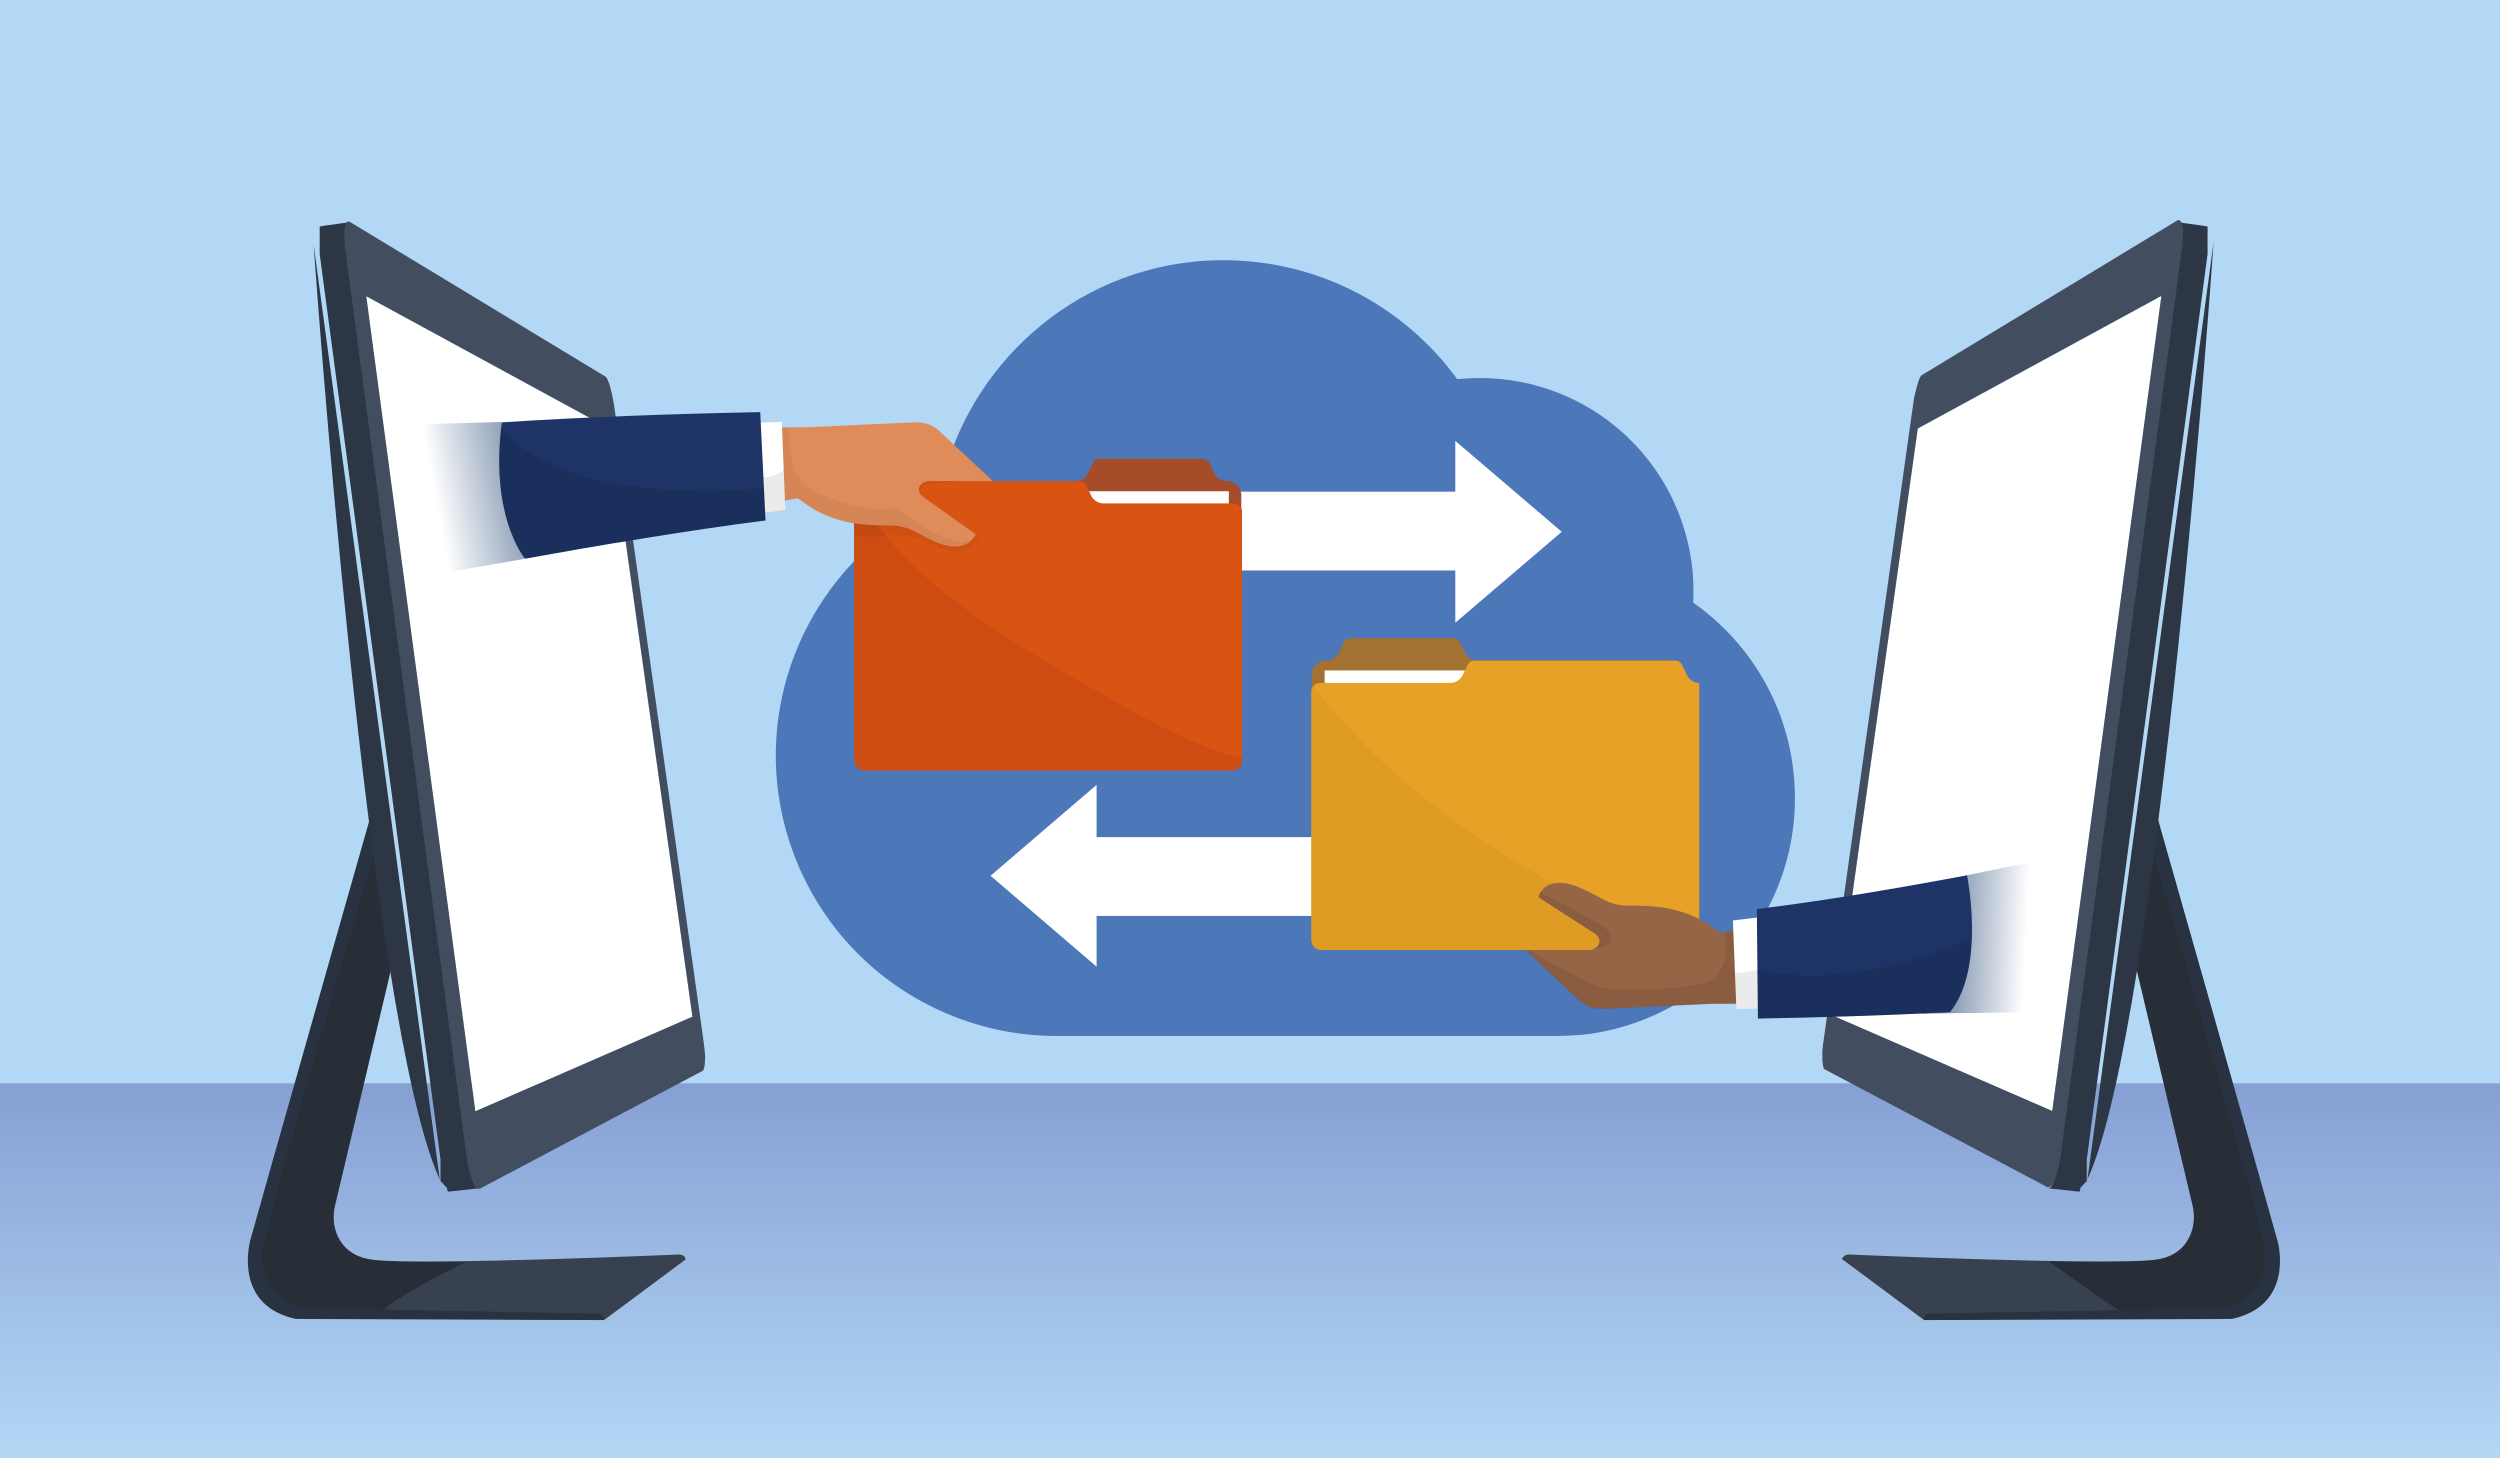 <?xml version="1.0" encoding="utf-8"?>
<!-- Generator: Adobe Illustrator 23.1.1, SVG Export Plug-In . SVG Version: 6.00 Build 0)  -->
<svg version="1.1" id="レイヤー_1" xmlns="http://www.w3.org/2000/svg" xmlns:xlink="http://www.w3.org/1999/xlink" x="0px"
	 y="0px" width="660px" height="385px" viewBox="0 0 660 385" style="enable-background:new 0 0 660 385;" xml:space="preserve">
<style type="text/css">
	.st0{fill:#B3D8F5;}
	.st1{fill:url(#SVGID_1_);}
	.st2{fill:#4C77B9;}
	.st3{fill:#37414F;}
	.st4{opacity:0.3;}
	.st5{fill:#283240;}
	.st6{fill:#2C3644;}
	.st7{fill:#FFFFFF;}
	.st8{fill:#424E5F;}
	.st9{fill:url(#SVGID_2_);}
	.st10{fill:#A37130;}
	.st11{fill:#E6A126;}
	.st12{fill:#DF9C25;}
	.st13{fill:#966545;}
	.st14{opacity:8.000000e-02;}
	.st15{fill:#1E3467;}
	.st16{opacity:0.1;}
	.st17{fill:url(#SVGID_3_);}
	.st18{fill:#A64C29;}
	.st19{fill:#D95313;}
	.st20{fill:#CC4C12;}
	.st21{opacity:4.000000e-02;}
	.st22{fill:#E08C5A;}
	.st23{opacity:5.000000e-02;}
</style>
<rect class="st0" width="660" height="385"/>
<linearGradient id="SVGID_1_" gradientUnits="userSpaceOnUse" x1="330" y1="385" x2="330" y2="286">
	<stop  offset="0" style="stop-color:#B3D8F5"/>
	<stop  offset="1" style="stop-color:#869FD4"/>
</linearGradient>
<rect y="286" class="st1" width="660" height="99"/>
<path class="st2" d="M473.5,204c-1.9-18.3-11.8-34.6-26.5-44.9c0.1-2.9,0.1-5.8-0.2-8.7c-3-28.9-27.2-50.6-56.2-50.6
	c-2,0-4,0.1-5.9,0.3c0,0,0,0,0,0c-14.2-19.5-36.9-31.4-61.7-31.4c-2.7,0-5.4,0.1-8,0.4c-34.4,3.6-61.6,30.1-67.3,63.1
	c-28.1,13.1-45.8,43-42.5,74.9c1.4,13.3,6.4,26,14.3,36.6c13.9,18.7,36.1,29.8,59.4,29.8h130.5c0.2,0,0.5,0,0.7,0c0.4,0,0.7,0,0.9,0
	c1.9,0,3.9-0.1,6.2-0.3l0.2,0l0.2,0c11.3-1.2,22.1-5.5,31.2-12.3l0.3-0.2c0.8-0.6,1.9-1.4,3-2.5l0.2-0.2l1.4-1.2l0.3-0.2l0.2-0.2
	C468.5,242.7,475.6,223.6,473.5,204z"/>
<g>
	<g>
		<g>
			<g>
				<path class="st3" d="M104.5,250.6l-16,67.5c-0.7,2.8-0.5,5.7,0.7,8.3c1.3,2.8,4,5.6,9.5,6.2c13.7,1.5,80.3-1.4,80.3-1.4
					s0.7-0.1,1.4,0.3c0.5,0.3,0.6,1,0.6,1l-21.4,15.9c0,0-81.6,0.1-86.1-3.3c-4.4-3.3-9.8-13.1-2.8-32c7-18.9,29.6-93.2,29.6-93.2
					L104.5,250.6z"/>
				<path class="st4" d="M102.9,344.4c4-2.7,8.2-5.1,12.5-7.4c2.5-1.3,5.1-2.6,7.7-3.9c-10.9,0.2-20.3,0.1-24.5-0.4
					c-5.4-0.6-8.1-3.4-9.5-6.2c-1.2-2.6-1.4-5.5-0.7-8.3l16-67.5l-4.3-30.5c0,0-22.6,74.3-29.6,93.2c-7,18.9-1.7,28.7,2.8,32
					c1.6,1.2,13,1.9,27,2.4C100.8,346.4,101.7,345.2,102.9,344.4z"/>
				<path class="st5" d="M99.5,209.6c0,0-33.2,116.7-33.5,118.1s-4,17,12.1,20.5l81.4,0.3c0,0,0-0.8-0.5-1.2
					c-0.6-0.5-1.2-0.5-1.2-0.5l-76.1-1.4c-3.7-0.2-7.3-1.9-9.6-4.8c-2.1-2.6-3.6-6.4-2.5-12.1c2.6-13.3,30.7-108.5,30.7-108.5
					L99.5,209.6z"/>
			</g>
			<g>
				<path class="st6" d="M118.3,314.6l8.2-0.9c-0.1,0-0.1,0-0.2,0c0,0,0,0,0,0c-0.1,0-0.1,0-0.2-0.1c0,0,0,0,0,0
					c-0.1,0-0.1-0.1-0.2-0.1c0,0,0,0,0,0c-0.1-0.1-0.1-0.1-0.2-0.2c0,0,0,0,0-0.1c-0.1-0.1-0.1-0.2-0.2-0.3c0,0,0,0,0,0
					c-0.1-0.1-0.1-0.2-0.2-0.4c0,0,0,0,0,0c-0.1-0.1-0.1-0.3-0.2-0.5c0,0,0,0,0,0c-0.1-0.2-0.1-0.3-0.2-0.5c0,0,0,0,0,0
					c-0.1-0.2-0.1-0.4-0.2-0.6c0,0,0,0,0,0c-0.1-0.2-0.1-0.4-0.2-0.6c0,0,0,0,0,0c-0.1-0.2-0.1-0.4-0.2-0.7c0,0,0,0,0,0
					c-0.1-0.2-0.1-0.5-0.2-0.7c0,0,0,0,0,0c-0.1-0.3-0.1-0.5-0.2-0.8c0,0,0,0,0,0c-0.1-0.3-0.1-0.5-0.2-0.8c0,0,0,0,0,0
					c-0.1-0.3-0.1-0.6-0.1-0.9c0,0,0,0,0,0c0-0.3-0.1-0.6-0.1-0.9l-32-239.2c0-0.3-0.1-0.5-0.1-0.8c0-0.1,0-0.2,0-0.3
					c0-0.2,0-0.3,0-0.5c0-0.1,0-0.2,0-0.3c0-0.1,0-0.3,0-0.4c0-0.1,0-0.2,0-0.3c0-0.1,0-0.3,0-0.4c0-0.1,0-0.2,0-0.3
					c0-0.1,0-0.3,0-0.4c0,0,0,0,0,0c0-0.2,0-0.4,0-0.6c0,0,0,0,0,0c0-0.2,0-0.4,0-0.6c0,0,0,0,0,0c0-0.2,0-0.4,0-0.5c0,0,0,0,0,0
					c0-0.2,0-0.3,0.1-0.5c0,0,0,0,0,0c0-0.2,0.1-0.3,0.1-0.4c0,0,0,0,0,0c0-0.1,0.1-0.3,0.1-0.4c0,0,0,0,0,0c0-0.1,0.1-0.2,0.1-0.3
					c0,0,0,0,0,0c0-0.1,0.1-0.2,0.1-0.3c0,0,0,0,0,0c0-0.1,0.1-0.1,0.2-0.2c0,0,0,0,0,0c0.1-0.1,0.1-0.1,0.2-0.1c0,0,0,0,0,0
					c0.1,0,0.1-0.1,0.2-0.1c0,0,0,0,0,0h0h0c-1.5,0.3-6.6,0.9-8.1,1.2c0,0,0,0,0,0c0,0,0,0,0,0c0,0,0,0,0,0c0,0,0,0,0,0c0,0,0,0,0,0
					c0,0,0,0,0,0c0,0,0,0,0,0c0,0,0,0,0,0c0,0,0,0,0,0c0,0,0,0,0,0c0,0,0,0,0,0c0,0,0,0,0,0c0,0,0,0,0,0c0,0,0,0,0,0c0,0,0,0,0,0
					c0,0,0,0,0,0c0,0,0,0,0,0c0,0,0,0,0,0c0,0,0,0,0,0c0,0,0,0,0,0c0,0,0,0,0,0c0,0,0,0,0,0c0,0,0,0,0,0c0,0,0,0,0,0c0,0,0,0,0,0
					c0,0,0,0,0,0c0,0,0,0,0,0c0,0,0,0,0,0.1c0,0,0,0,0,0.1c0,0,0,0,0,0c0,0,0,0,0,0c0,0,0,0,0,0c0,0,0,0,0,0c0,0,0,0,0,0.1
					c0,0,0,0,0,0.1c0,0,0,0,0,0.1c0,0,0,0,0,0.1c0,0,0,0,0,0c0,0,0,0,0,0c0,0,0,0,0,0c0,0,0,0,0,0.1c0,0,0,0.1,0,0.1
					c0,0,0,0.1,0,0.1c0,0,0,0.1,0,0.1c0,0,0,0,0,0c0,0,0,0,0,0c0,0,0,0,0,0c0,0,0,0.1,0,0.1c0,0,0,0.1,0,0.1c0,0,0,0.1,0,0.1
					c0,0,0,0.1,0,0.1c0,0,0,0,0,0c0,0,0,0,0,0c0,0,0,0.1,0,0.1c0,0,0,0.1,0,0.1c0,0,0,0.1,0,0.1c0,0,0,0.1,0,0.1c0,0,0,0,0,0
					c0,0,0,0,0,0c0,0,0,0,0,0c0,0,0,0.1,0,0.1c0,0,0,0.1,0,0.1c0,0.1,0,0.1,0,0.2c0,0,0,0.1,0,0.1c0,0,0,0,0,0c0,0,0,0,0,0
					c0,0.1,0,0.1,0,0.2c0,0.1,0,0.1,0,0.2c0,0.1,0,0.1,0,0.2c0,0,0,0,0,0c0,0,0,0,0,0c0,0.1,0,0.2,0,0.2c0,0.1,0,0.2,0,0.3
					c0,0,0,0,0,0.1c0,0,0,0,0,0c0,0.1,0,0.1,0,0.2c0,0.1,0,0.2,0,0.3c0,0.1,0,0.2,0,0.2c0,0,0,0.1,0,0.1c0,0,0,0.1,0,0.1
					c0,0.1,0,0.2,0,0.3c0,0.1,0,0.2,0,0.3c0,0,0,0,0,0.1c0,0.1,0,0.2,0,0.3c0,0.1,0,0.2,0,0.3c0,0,0,0,0,0.1c0,0.1,0,0.3,0,0.4
					c0,0.1,0,0.2,0,0.3c0,0,0,0,0,0c0,0.1,0,0.1,0,0.2c0,0.1,0,0.1,0,0.2c0,0.1,0,0.1,0,0.2c0,0.1,0,0.1,0,0.2l31.9,239c0,0,0,0,0,0
					c0,0,0,0,0,0c0,0,0,0,0,0c0,0,0,0,0,0c0,0.1,0,0.1,0,0.2c0,0.1,0,0.1,0,0.2c0,0.1,0,0.1,0,0.2c0,0.1,0,0.1,0,0.2
					c0,0,0,0.1,0,0.1c0,0,0,0,0,0c0,0,0,0,0,0c0,0.1,0,0.1,0,0.2c0,0.1,0,0.1,0,0.2c0,0.1,0,0.1,0,0.2c0,0,0,0.1,0,0.1
					c0,0,0,0.1,0,0.1c0,0,0,0.1,0,0.1c0,0,0,0,0,0c0,0,0,0,0,0.1c0,0,0,0.1,0,0.1c0,0,0,0.1,0,0.1c0,0,0,0.1,0,0.1c0,0,0,0.1,0,0.1
					c0,0,0,0.1,0,0.1c0,0,0,0,0,0.1c0,0,0,0,0,0c0,0,0,0,0,0.1c0,0,0,0.1,0,0.1c0,0,0,0.1,0,0.1c0,0,0,0.1,0,0.1c0,0,0,0.1,0,0.1
					c0,0,0,0.1,0,0.1c0,0,0,0,0,0c0,0,0,0,0,0c0,0,0,0,0,0c0,0,0,0.1,0,0.1c0,0,0,0.1,0,0.1c0,0,0,0.1,0,0.1c0,0,0,0.1,0,0.1
					c0,0,0,0.1,0,0.1c0,0,0,0.1,0,0.1c0,0,0,0,0,0c0,0,0,0,0,0c0,0,0,0.1,0,0.1c0,0,0,0.1,0,0.1c0,0,0,0.1,0,0.1c0,0,0,0.1,0,0.1
					c0,0,0,0.1,0,0.1c0,0,0,0.1,0,0.1c0,0,0,0,0,0c0,0,0,0,0,0c0,0,0,0.1,0,0.1c0,0,0,0.1,0,0.1c0,0,0,0.1,0,0.1c0,0,0,0.1,0,0.1
					c0,0,0,0.1,0,0.1c0,0,0,0,0,0c0,0,0,0,0,0c0,0,0,0,0,0.1c0,0,0,0.1,0,0.1c0,0,0,0.1,0,0.1c0,0,0,0.1,0,0.1c0,0,0,0.1,0,0.1
					c0,0,0,0,0,0c0,0,0,0,0,0c0,0,0,0,0,0c0,0,0,0,0,0.1c0,0,0,0.1,0,0.1c0,0,0,0.1,0,0.1c0,0,0,0.1,0,0.1c0,0,0,0.1,0.1,0.1
					c0,0,0,0,0,0c0,0,0,0,0,0c0,0,0,0.1,0.1,0.1c0,0,0,0.1,0.1,0.1c0,0,0,0.1,0.1,0.1c0,0,0,0.1,0.1,0.1c0,0,0,0,0,0c0,0,0,0,0,0
					c0,0,0,0.1,0.1,0.1c0,0,0,0.1,0.1,0.1c0,0,0,0.1,0.1,0.1c0,0,0,0,0,0c0,0,0,0,0,0c0.1,0.1,0.1,0.2,0.2,0.3c0,0,0,0,0,0
					c0,0,0,0,0,0c0,0,0,0,0,0c0.1,0.1,0.1,0.1,0.2,0.2c0,0,0,0,0,0c0,0,0.1,0.1,0.1,0.1c0,0,0.1,0,0.1,0.1c0,0,0,0,0,0
					c0.1,0,0.1,0.1,0.2,0.1c0,0,0,0,0,0c0,0,0,0,0,0C118.2,314.6,118.2,314.6,118.3,314.6z"/>
				<g>
					<polygon class="st7" points="160.9,113.2 182.8,268.4 125.4,293.4 96.6,78.2 					"/>
				</g>
				<g>
					<path class="st8" d="M159.8,99.4c0.2,0.1,0.4,0.4,0.6,0.8c0.2,0.4,0.4,1,0.6,1.7c0.2,0.7,0.4,1.4,0.6,2.3
						c0.2,0.8,0.3,1.7,0.5,2.7l23.7,168.4c0.1,0.9,0.2,1.8,0.3,2.7c0.1,0.8,0.1,1.6,0,2.3c0,0.7-0.1,1.2-0.2,1.6
						c-0.1,0.4-0.2,0.7-0.4,0.8l-58.8,31.1c-0.3,0.2-0.6,0-0.9-0.3c-0.3-0.3-0.7-0.9-1-1.6c-0.3-0.7-0.6-1.7-0.9-2.7
						c-0.3-1.1-0.5-2.3-0.7-3.6l-32-239.2c-0.2-1.3-0.3-2.4-0.3-3.5c0-1,0-1.9,0.1-2.6c0.1-0.7,0.3-1.2,0.5-1.5
						c0.2-0.3,0.5-0.4,0.9-0.2L159.8,99.4z M182.8,268.4l-21.8-155.2l-64.3-35l28.8,215.2L182.8,268.4"/>
				</g>
				<path class="st6" d="M82.8,64.6c0,0,14.2,205.2,33.3,246.8L82.8,64.6z"/>
			</g>
		</g>
	</g>
	<g>
		<g>
			<g>
				<path class="st3" d="M562.8,250.6l16,67.5c0.7,2.8,0.5,5.7-0.7,8.3c-1.3,2.8-4,5.6-9.5,6.2c-13.7,1.5-80.3-1.4-80.3-1.4
					s-0.6-0.1-1.3,0.3c-0.7,0.5-0.7,0.9-0.7,0.9l21.4,15.9c0,0,81.6,0.1,86.1-3.3c4.4-3.3,9.8-13.1,2.8-32
					c-7-18.9-29.6-93.2-29.6-93.2L562.8,250.6z"/>
				<path class="st4" d="M568.7,332.7c-4.7,0.5-15.6,0.5-27.8,0.3c2.6,1.9,5.2,3.8,7.8,5.6c4.4,3.1,8.9,6.2,13.4,9.2
					c16.1-0.5,30-1.3,31.8-2.6c4.4-3.3,9.8-13.1,2.8-32c-7-18.9-29.6-93.2-29.6-93.2l-4.3,30.5l16,67.5c0.7,2.8,0.5,5.7-0.7,8.3
					C576.8,329.2,574.1,332.1,568.7,332.7z"/>
				<path class="st5" d="M567.8,209.6c0,0,33.2,116.7,33.5,118.1c0.4,1.5,4,17-12.1,20.5l-81.4,0.3c0,0,0-0.5,0.4-1.2
					c0.4-0.6,1.2-0.5,1.2-0.5l76.1-1.4c3.7-0.2,7.3-1.9,9.6-4.8c2.1-2.6,3.6-6.4,2.5-12.1c-2.6-13.3-30.7-108.5-30.7-108.5
					L567.8,209.6z"/>
			</g>
			<g>
				<path class="st6" d="M548.9,314.6l-8.2-0.9c0.1,0,0.1,0,0.2,0c0,0,0,0,0,0c0.1,0,0.1,0,0.2-0.1c0,0,0,0,0,0
					c0.1,0,0.1-0.1,0.2-0.1c0,0,0,0,0,0c0.1-0.1,0.1-0.1,0.2-0.2c0,0,0,0,0-0.1c0.1-0.1,0.1-0.2,0.2-0.3c0,0,0,0,0,0
					c0.1-0.1,0.1-0.2,0.2-0.4c0,0,0,0,0,0c0.1-0.1,0.1-0.3,0.2-0.5c0,0,0,0,0,0c0.1-0.2,0.1-0.3,0.2-0.5c0,0,0,0,0,0
					c0.1-0.2,0.1-0.4,0.2-0.6c0,0,0,0,0,0c0.1-0.2,0.1-0.4,0.2-0.6c0,0,0,0,0,0c0.1-0.2,0.1-0.4,0.2-0.7c0,0,0,0,0,0
					c0.1-0.2,0.1-0.5,0.2-0.7c0,0,0,0,0,0c0.1-0.3,0.1-0.5,0.2-0.8c0,0,0,0,0,0c0.1-0.3,0.1-0.5,0.2-0.8c0,0,0,0,0,0
					c0.1-0.3,0.1-0.6,0.1-0.9c0,0,0,0,0,0c0-0.3,0.1-0.6,0.1-0.9l32-239.2c0-0.3,0.1-0.5,0.1-0.8c0-0.1,0-0.2,0-0.3
					c0-0.2,0-0.3,0-0.5c0-0.1,0-0.2,0-0.3c0-0.1,0-0.3,0-0.4c0-0.1,0-0.2,0-0.3c0-0.1,0-0.3,0-0.4c0-0.1,0-0.2,0-0.3
					c0-0.1,0-0.3,0-0.4c0,0,0,0,0,0c0-0.2,0-0.4,0-0.6c0,0,0,0,0,0c0-0.2,0-0.4,0-0.6c0,0,0,0,0,0c0-0.2,0-0.4,0-0.5c0,0,0,0,0,0
					c0-0.2,0-0.3-0.1-0.5c0,0,0,0,0,0c0-0.2-0.1-0.3-0.1-0.4c0,0,0,0,0,0c0-0.1-0.1-0.3-0.1-0.4c0,0,0,0,0,0c0-0.1-0.1-0.2-0.1-0.3
					c0,0,0,0,0,0c0-0.1-0.1-0.2-0.1-0.3c0,0,0,0,0,0c0-0.1-0.1-0.1-0.2-0.2c0,0,0,0,0,0c-0.1-0.1-0.1-0.1-0.2-0.1c0,0,0,0,0,0
					c-0.1,0-0.1-0.1-0.2-0.1c0,0,0,0,0,0h0l0,0c1.5,0.3,6.6,0.9,8.1,1.2c0,0,0,0,0,0c0,0,0,0,0,0c0,0,0,0,0,0c0,0,0,0,0,0
					c0,0,0,0,0,0c0,0,0,0,0,0c0,0,0,0,0,0c0,0,0,0,0,0c0,0,0,0,0,0c0,0,0,0,0,0c0,0,0,0,0,0s0,0,0,0c0,0,0,0,0,0c0,0,0,0,0,0
					c0,0,0,0,0,0c0,0,0,0,0,0c0,0,0,0,0,0c0,0,0,0,0,0c0,0,0,0,0,0c0,0,0,0,0,0c0,0,0,0,0,0c0,0,0,0,0,0c0,0,0,0,0,0c0,0,0,0,0,0
					c0,0,0,0,0,0c0,0,0,0,0,0c0,0,0,0,0,0c0,0,0,0,0,0.1c0,0,0,0,0,0.1c0,0,0,0,0,0c0,0,0,0,0,0c0,0,0,0,0,0c0,0,0,0,0,0
					c0,0,0,0,0,0.1c0,0,0,0,0,0.1c0,0,0,0,0,0.1c0,0,0,0,0,0.1c0,0,0,0,0,0c0,0,0,0,0,0c0,0,0,0,0,0c0,0,0,0,0,0.1c0,0,0,0.1,0,0.1
					c0,0,0,0.1,0,0.1c0,0,0,0.1,0,0.1c0,0,0,0,0,0c0,0,0,0,0,0c0,0,0,0,0,0c0,0,0,0.1,0,0.1c0,0,0,0.1,0,0.1c0,0,0,0.1,0,0.1
					c0,0,0,0.1,0,0.1c0,0,0,0,0,0c0,0,0,0,0,0c0,0,0,0.1,0,0.1c0,0,0,0.1,0,0.1c0,0,0,0.1,0,0.1c0,0,0,0.1,0,0.1c0,0,0,0,0,0
					c0,0,0,0,0,0c0,0,0,0,0,0c0,0,0,0.1,0,0.1c0,0,0,0.1,0,0.1c0,0.1,0,0.1,0,0.2c0,0,0,0.1,0,0.1c0,0,0,0,0,0c0,0,0,0,0,0
					c0,0.1,0,0.1,0,0.2c0,0.1,0,0.1,0,0.2c0,0.1,0,0.1,0,0.2c0,0,0,0,0,0c0,0,0,0,0,0c0,0.1,0,0.2,0,0.2s0,0.2,0,0.3c0,0,0,0,0,0.1
					c0,0,0,0,0,0c0,0.1,0,0.1,0,0.2c0,0.1,0,0.2,0,0.3c0,0.1,0,0.2,0,0.2c0,0,0,0.1,0,0.1c0,0,0,0.1,0,0.1c0,0.1,0,0.2,0,0.3
					c0,0.1,0,0.2,0,0.3c0,0,0,0,0,0.1c0,0.1,0,0.2,0,0.3c0,0.1,0,0.2,0,0.3c0,0,0,0,0,0.1c0,0.1,0,0.3,0,0.4c0,0.1,0,0.2,0,0.3
					c0,0,0,0,0,0c0,0.1,0,0.1,0,0.2c0,0.1,0,0.1,0,0.2c0,0.1,0,0.1,0,0.2c0,0.1,0,0.1,0,0.2l-31.9,239c0,0,0,0,0,0c0,0,0,0,0,0
					c0,0,0,0,0,0c0,0,0,0,0,0c0,0.1,0,0.1,0,0.2c0,0.1,0,0.1,0,0.2c0,0.1,0,0.1,0,0.2s0,0.1,0,0.2c0,0,0,0.1,0,0.1c0,0,0,0,0,0
					c0,0,0,0,0,0c0,0.1,0,0.1,0,0.2c0,0.1,0,0.1,0,0.2c0,0.1,0,0.1,0,0.2c0,0,0,0.1,0,0.1s0,0.1,0,0.1c0,0,0,0.1,0,0.1c0,0,0,0,0,0
					c0,0,0,0,0,0.1c0,0,0,0.1,0,0.1c0,0,0,0.1,0,0.1c0,0,0,0.1,0,0.1s0,0.1,0,0.1c0,0,0,0.1,0,0.1c0,0,0,0,0,0.1c0,0,0,0,0,0
					c0,0,0,0,0,0.1c0,0,0,0.1,0,0.1c0,0,0,0.1,0,0.1c0,0,0,0.1,0,0.1c0,0,0,0.1,0,0.1c0,0,0,0.1,0,0.1c0,0,0,0,0,0c0,0,0,0,0,0
					c0,0,0,0,0,0c0,0,0,0.1,0,0.1c0,0,0,0.1,0,0.1s0,0.1,0,0.1c0,0,0,0.1,0,0.1c0,0,0,0.1,0,0.1c0,0,0,0.1,0,0.1c0,0,0,0,0,0
					c0,0,0,0,0,0c0,0,0,0.1,0,0.1c0,0,0,0.1,0,0.1c0,0,0,0.1,0,0.1c0,0,0,0.1,0,0.1c0,0,0,0.1,0,0.1c0,0,0,0.1,0,0.1c0,0,0,0,0,0
					c0,0,0,0,0,0c0,0,0,0.1,0,0.1c0,0,0,0.1,0,0.1c0,0,0,0.1,0,0.1c0,0,0,0.1,0,0.1c0,0,0,0.1,0,0.1c0,0,0,0,0,0c0,0,0,0,0,0
					c0,0,0,0,0,0.1c0,0,0,0.1,0,0.1c0,0,0,0.1,0,0.1c0,0,0,0.1,0,0.1c0,0,0,0.1,0,0.1c0,0,0,0,0,0c0,0,0,0,0,0c0,0,0,0,0,0
					c0,0,0,0,0,0.1c0,0,0,0.1,0,0.1c0,0,0,0.1,0,0.1c0,0,0,0.1,0,0.1c0,0,0,0.1-0.1,0.1c0,0,0,0,0,0c0,0,0,0,0,0c0,0,0,0.1-0.1,0.1
					c0,0,0,0.1-0.1,0.1c0,0,0,0.1-0.1,0.1c0,0,0,0.1-0.1,0.1c0,0,0,0,0,0c0,0,0,0,0,0c0,0,0,0.1-0.1,0.1c0,0,0,0.1-0.1,0.1
					c0,0,0,0.1-0.1,0.1c0,0,0,0,0,0c0,0,0,0,0,0c-0.1,0.1-0.1,0.2-0.2,0.3c0,0,0,0,0,0c0,0,0,0,0,0c0,0,0,0,0,0
					c-0.1,0.1-0.1,0.1-0.2,0.2c0,0,0,0,0,0c0,0-0.1,0.1-0.1,0.1c0,0-0.1,0-0.1,0.1c0,0,0,0,0,0c-0.1,0-0.1,0.1-0.2,0.1c0,0,0,0,0,0
					c0,0,0,0,0,0C549.1,314.6,549,314.6,548.9,314.6z"/>
				<g>
					<polygon class="st7" points="506.3,113.2 484.5,268.4 541.8,293.4 570.6,78.2 					"/>
				</g>
				<g>
					<path class="st8" d="M574.8,58.2c0.3-0.2,0.6-0.1,0.9,0.2c0.2,0.3,0.4,0.8,0.5,1.5c0.1,0.7,0.2,1.6,0.1,2.6
						c0,1-0.1,2.2-0.3,3.5l-32,239.2c-0.2,1.3-0.4,2.5-0.7,3.6c-0.3,1.1-0.6,2-0.9,2.7c-0.3,0.7-0.6,1.3-1,1.6
						c-0.3,0.3-0.6,0.4-0.9,0.3l-58.8-31.1c-0.2-0.1-0.3-0.4-0.4-0.8c-0.1-0.4-0.1-1-0.2-1.6c0-0.7,0-1.4,0-2.3
						c0.1-0.8,0.1-1.7,0.3-2.7l23.7-168.4c0.1-0.9,0.3-1.8,0.5-2.7c0.2-0.8,0.4-1.6,0.6-2.3c0.2-0.7,0.4-1.2,0.6-1.7
						c0.2-0.4,0.4-0.7,0.6-0.8L574.8,58.2z M484.5,268.4l57.3,24.9l28.8-215.2l-64.3,35L484.5,268.4"/>
				</g>
				<path class="st6" d="M584.4,63.9c0,0-14.2,205.8-33.3,247.4L584.4,63.9z"/>
			</g>
		</g>
	</g>
</g>
<polygon class="st7" points="353.6,221 289.5,221 289.5,207.2 261.5,231.2 289.5,255.2 289.5,241.8 353.6,241.8 "/>
<g>
	<linearGradient id="SVGID_2_" gradientUnits="userSpaceOnUse" x1="539.3" y1="246.909" x2="512.023" y2="245.625">
		<stop  offset="0.156" style="stop-color:#FFFFFF"/>
		<stop  offset="0.717" style="stop-color:#9FAEC3"/>
		<stop  offset="0.965" style="stop-color:#7389A7"/>
	</linearGradient>
	<polygon class="st9" points="507.3,267.6 544.7,267.1 547.8,225.2 514.7,232 	"/>
	<g>
		<g>
			<g>
				<path class="st10" d="M448.6,245.9v-60.2c0-2-6.4-11.3-8.4-11.3H390c-1.4,0-2.6-0.8-3.2-2l-1.4-2.9c-0.3-0.6-1-1-1.7-1h-27.2
					c-0.7,0-1.3,0.4-1.7,1l-1.4,2.9c-0.6,1.2-1.9,2-3.2,2H350c-2,0-3.7,1.7-3.7,3.7v67.8H448.6z"/>
			</g>
			<rect x="349.7" y="177" class="st7" width="90" height="67"/>
			<path class="st11" d="M445.4,178.3l-1.4-2.9c-0.3-0.6-1-1-1.7-1h-53.1c-0.7,0-1.3,0.4-1.7,1l-1.4,2.9c-0.6,1.2-1.9,2-3.2,2h-34.4
				c-1.2,0-2.2,1-2.2,2.2v65.7c0,1.4,1.1,2.6,2.6,2.6H446c1.4,0,2.6-1.1,2.6-2.6v-67.9l0,0C447.2,180.3,446,179.5,445.4,178.3z"/>
			<path class="st12" d="M420.3,238.9c-8.3-4.4-16.5-9.1-24.5-14.2c-9.7-6.1-18.9-12.9-27.5-20.5c-7.9-7-15.1-14.8-21.7-23
				c-0.3,0.4-0.4,0.8-0.4,1.3v65.7c0,1.4,1.1,2.6,2.6,2.6H446c0.6,0,1.2-0.2,1.7-0.6C438.2,247.6,429,243.4,420.3,238.9z"/>
		</g>
		<g>
			<path class="st13" d="M481.8,241.2l-27.7,5.1c0,0,0,0,0,0c0,0,0,0,0,0c0,0-0.1-0.1-0.1-0.1c-0.1-0.1-0.2-0.2-0.3-0.3
				c-0.1-0.1-0.2-0.1-0.3-0.2c-0.1,0-0.1-0.1-0.2-0.1c-10.4-8.2-22.2-6-25.8-6.7c-3.7-0.8-3.7-1.4-9.1-4c-8.3-4.1-11.7-0.4-12.1,2
				c0,0,12.3,8,14.7,9.5c2,1.3,1.5,3,0.5,3.7c-0.6,0.5-1.4,0.7-2.1,0.7h-16.6l13.6,12.7c0,0,2.3,2.8,6.3,2.8
				c1.7,0,20.4-0.9,29.1-1.3l23.2-0.1L481.8,241.2z"/>
			<path class="st14" d="M420.7,250.4c0.6,0,1.9-0.1,2.4-0.3c4.4-1.9,0.8-5.1,0.5-5.3c-2.9-2-15.9-8.6-17-9.3
				c-0.3,0.4-0.4,0.9-0.5,1.3c0,0,12.3,8,14.7,9.5C422.9,247.7,422.5,249.8,420.7,250.4z"/>
			<path class="st14" d="M455.3,246.1c0.2,1.7,0.4,3.4,0.3,5.2c-0.2,3.3-1.4,6.2-4.4,7.8c-3.5,1.9-23.3,2.8-28.3,1.7
				c-2.6-0.5-16.4-8.2-18.1-9.3c-0.3-0.2-0.6-0.4-0.9-0.6h-1.2l13.6,12.7c0,0,2.3,2.8,6.3,2.8c1.7,0,20.4-0.9,29.1-1.3l23.2-0.1
				l6.9-23.7L455.3,246.1z"/>
			<path class="st7" d="M458.4,266.3c0,0,17.1-0.4,17.1-0.4L482,240l-24.5,3C457.5,244.5,458.3,262.7,458.4,266.3z"/>
			<path class="st14" d="M458.8,256.8c-0.3,0-0.5,0-0.8,0c0.2,4.1,0.3,7.9,0.3,9.4c0,0,17.1-0.4,17.1-0.4l3.3-13.4
				C472.4,254.6,465.7,256.2,458.8,256.8z"/>
			<path class="st15" d="M519.3,231.1c-19.1,3.5-36.2,6.5-55.5,8.9l0.3,28.9c16.8-0.3,33.7-0.8,50.7-1.7
				C524.3,255.5,519.3,231.2,519.3,231.1z"/>
			<path class="st16" d="M512.6,250.9c-6.7,2.5-13.6,4.3-20.7,5.4c-7,1-14,1.7-21.1,0.8c-2.3-0.3-4.6-0.6-6.9-1.2l0.1,13
				c16.8-0.3,33.7-0.8,50.7-1.7c4.2-5.2,5.6-12.8,5.8-19.7C518,248.8,515.3,249.9,512.6,250.9z"/>
		</g>
	</g>
</g>
<polygon class="st7" points="412.3,140.4 384.2,116.4 384.2,129.8 320.2,129.8 320.2,150.6 384.2,150.6 384.2,164.4 "/>
<g>
	<linearGradient id="SVGID_3_" gradientUnits="userSpaceOnUse" x1="110.132" y1="131.837" x2="140.517" y2="126.184">
		<stop  offset="0.153" style="stop-color:#FFFFFF"/>
		<stop  offset="0.741" style="stop-color:#9FAEC3"/>
		<stop  offset="1" style="stop-color:#7389A7"/>
	</linearGradient>
	<polygon class="st17" points="132.5,111.4 103.3,112.2 107.5,153 138.6,147.5 	"/>
	<g>
		<g>
			<g>
				<g>
					<path class="st18" d="M225.5,198.5v-60.2c0-2,6.4-11.3,8.4-11.3h50.1c1.4,0,2.6-0.8,3.2-2l1.4-2.9c0.3-0.6,1-1,1.7-1h27.2
						c0.7,0,1.3,0.4,1.7,1l1.4,2.9c0.6,1.2,1.9,2,3.2,2h0.2c2,0,3.7,1.7,3.7,3.7v67.8H225.5z"/>
				</g>
				
					<rect x="234.4" y="129.6" transform="matrix(-1 -1.224647e-16 1.224647e-16 -1 558.813 326.286)" class="st7" width="90" height="67"/>
				<path class="st19" d="M228.8,130.9l1.4-2.9c0.3-0.6,1-1,1.7-1h53.1c0.7,0,1.3,0.4,1.7,1l1.4,2.9c0.6,1.2,1.9,2,3.2,2h34.4
					c1.2,0,2.2,1,2.2,2.2v65.7c0,1.4-1.1,2.6-2.6,2.6h-97.1c-1.4,0-2.6-1.1-2.6-2.6v-67.9l0,0C226.9,132.9,228.2,132.1,228.8,130.9z
					"/>
				<path class="st20" d="M312.3,194.6c-8.5-3.8-16.4-8.6-24.5-13.2c-7.9-4.5-15.8-9-23.3-14c-14-9.2-28.4-20.4-37-35.1
					c-0.6,0.3-1.2,0.5-1.9,0.5v67.9c0,1.4,1.1,2.6,2.6,2.6h97.1c1.4,0,2.6-1.1,2.6-2.6v-0.7C322.4,198.9,317.1,196.8,312.3,194.6z"
					/>
			</g>
			<path class="st21" d="M244,131.8c-2-1.3-0.9-3,0-3.7c1.3-1,18.2-1.2,18.2-1.2s-9.5,0.1-15.2,0c-8.9-0.3-17.7-1-21.1-0.4
				c0.5,1.1,0.6,2.6,0.3,3.8c-0.2,0.7-0.5,1.3-1,1.9c0.2,0.6,0.3,1.2,0.3,1.8l0,6.9c5.6,1.8,9.7-0.1,11.7,0.3
				c3.7,0.8,3.7,0.1,9.1,2.7c8.3,4.1,10.5-0.2,12.1-2C258.5,141.8,246.4,133.3,244,131.8z"/>
		</g>
		<g>
			<path class="st22" d="M243.4,127.7c0.6-0.5,1.4-0.7,2.1-0.7h16.6l-13.6-12.7c0,0-2.3-2.8-6.3-2.8c-1.7,0-20.4,0.9-29.1,1.3
				l-23.2,0.1l-6.9,23.7l27.7-5.1c0,0,0,0,0,0c0,0,0,0,0,0c0,0,0.1,0.1,0.1,0.1c0.1,0.1,0.2,0.2,0.3,0.3c0.1,0.1,0.2,0.1,0.3,0.2
				c0.1,0,0.1,0.1,0.2,0.1c10.4,8.2,22.2,6,25.8,6.7c3.7,0.8,2.8,0.9,8.1,3.5c8.3,4.1,11,0.6,12.1-1.3c0,0-11.4-8.2-13.7-9.8
				C241.9,130,242.5,128.4,243.4,127.7z"/>
			<path class="st23" d="M249.6,142c-2-0.7-5.3-2.8-7-3.9c-1.9-1.2-3.7-2.6-5.7-3.6c0,0,0,0,0,0c-0.2,0-0.3-0.1-0.5-0.2c0,0,0,0,0,0
				c-0.2,0-0.4,0-0.5,0c-1.1,0-2.2,0.1-3.2,0.1c-2.7,0.1-5.5-0.5-8.1-1.1c-2.5-0.6-4.9-1.6-7.3-2.6c-2.1-0.9-4-2-5.6-3.7
				c-2.1-2.1-2.7-4.2-2.9-7.1c-0.2-2.3-0.5-4.7-0.6-7l-18.2,0.1l-6.9,23.7l27.7-5.1c0,0,0,0,0,0c0,0,0,0,0,0c0,0,0.1,0.1,0.1,0.1
				c0.1,0.1,0.2,0.2,0.3,0.3c0.1,0.1,0.2,0.1,0.3,0.2c0.1,0,0.1,0.1,0.2,0.1c10.4,8.2,22.2,6,25.8,6.7c3.7,0.8,2.8,0.9,8.1,3.5
				c6.6,3.2,9.6,1.7,11.2,0.1C254,143.5,252.2,142.9,249.6,142z"/>
			<path class="st7" d="M206.4,111.4c0,0-17.1,0.4-17.1,0.4l-6.5,25.9l24.5-3C207.3,133.2,206.5,115,206.4,111.4z"/>
			<path class="st14" d="M198.3,125c-1.6-0.9-2.9-2.7-3.4-4.4c-0.5-1.7-0.3-4.2,0.8-5.7c0.3-0.4,0.5-0.7,0.7-1.1
				c0-0.1,0.1-0.2,0.1-0.3c0-0.1,0.1-0.2,0.1-0.3c0.1-0.3,0.2-0.7,0.3-1c0-0.2,0.1-0.3,0.1-0.5c-4,0.1-7.7,0.2-7.7,0.2l-6.5,25.9
				l24.5-3c0-0.8-0.2-5.6-0.4-10.7C204.5,126.1,201.4,126.6,198.3,125z"/>
			<path class="st15" d="M138.6,147.5c18.7-3.4,44.5-7.7,63.5-10.1l-1.4-28.6c-21.2,0.4-46.9,1.3-68.2,2.7
				C129.3,135.9,138.1,146.8,138.6,147.5z"/>
			<path class="st16" d="M167.7,128.4c-6.3-0.8-12.7-2-18.7-4.3c-5.6-2.2-11.1-5.1-15.2-9.6c-0.7-0.7-1.2-1.5-1.5-2.4
				c-2.9,24,5.8,34.7,6.2,35.3c18.7-3.4,44.5-7.7,63.5-10.1l-0.4-8.5C190.4,129.9,179,129.9,167.7,128.4z"/>
		</g>
	</g>
</g>
</svg>
